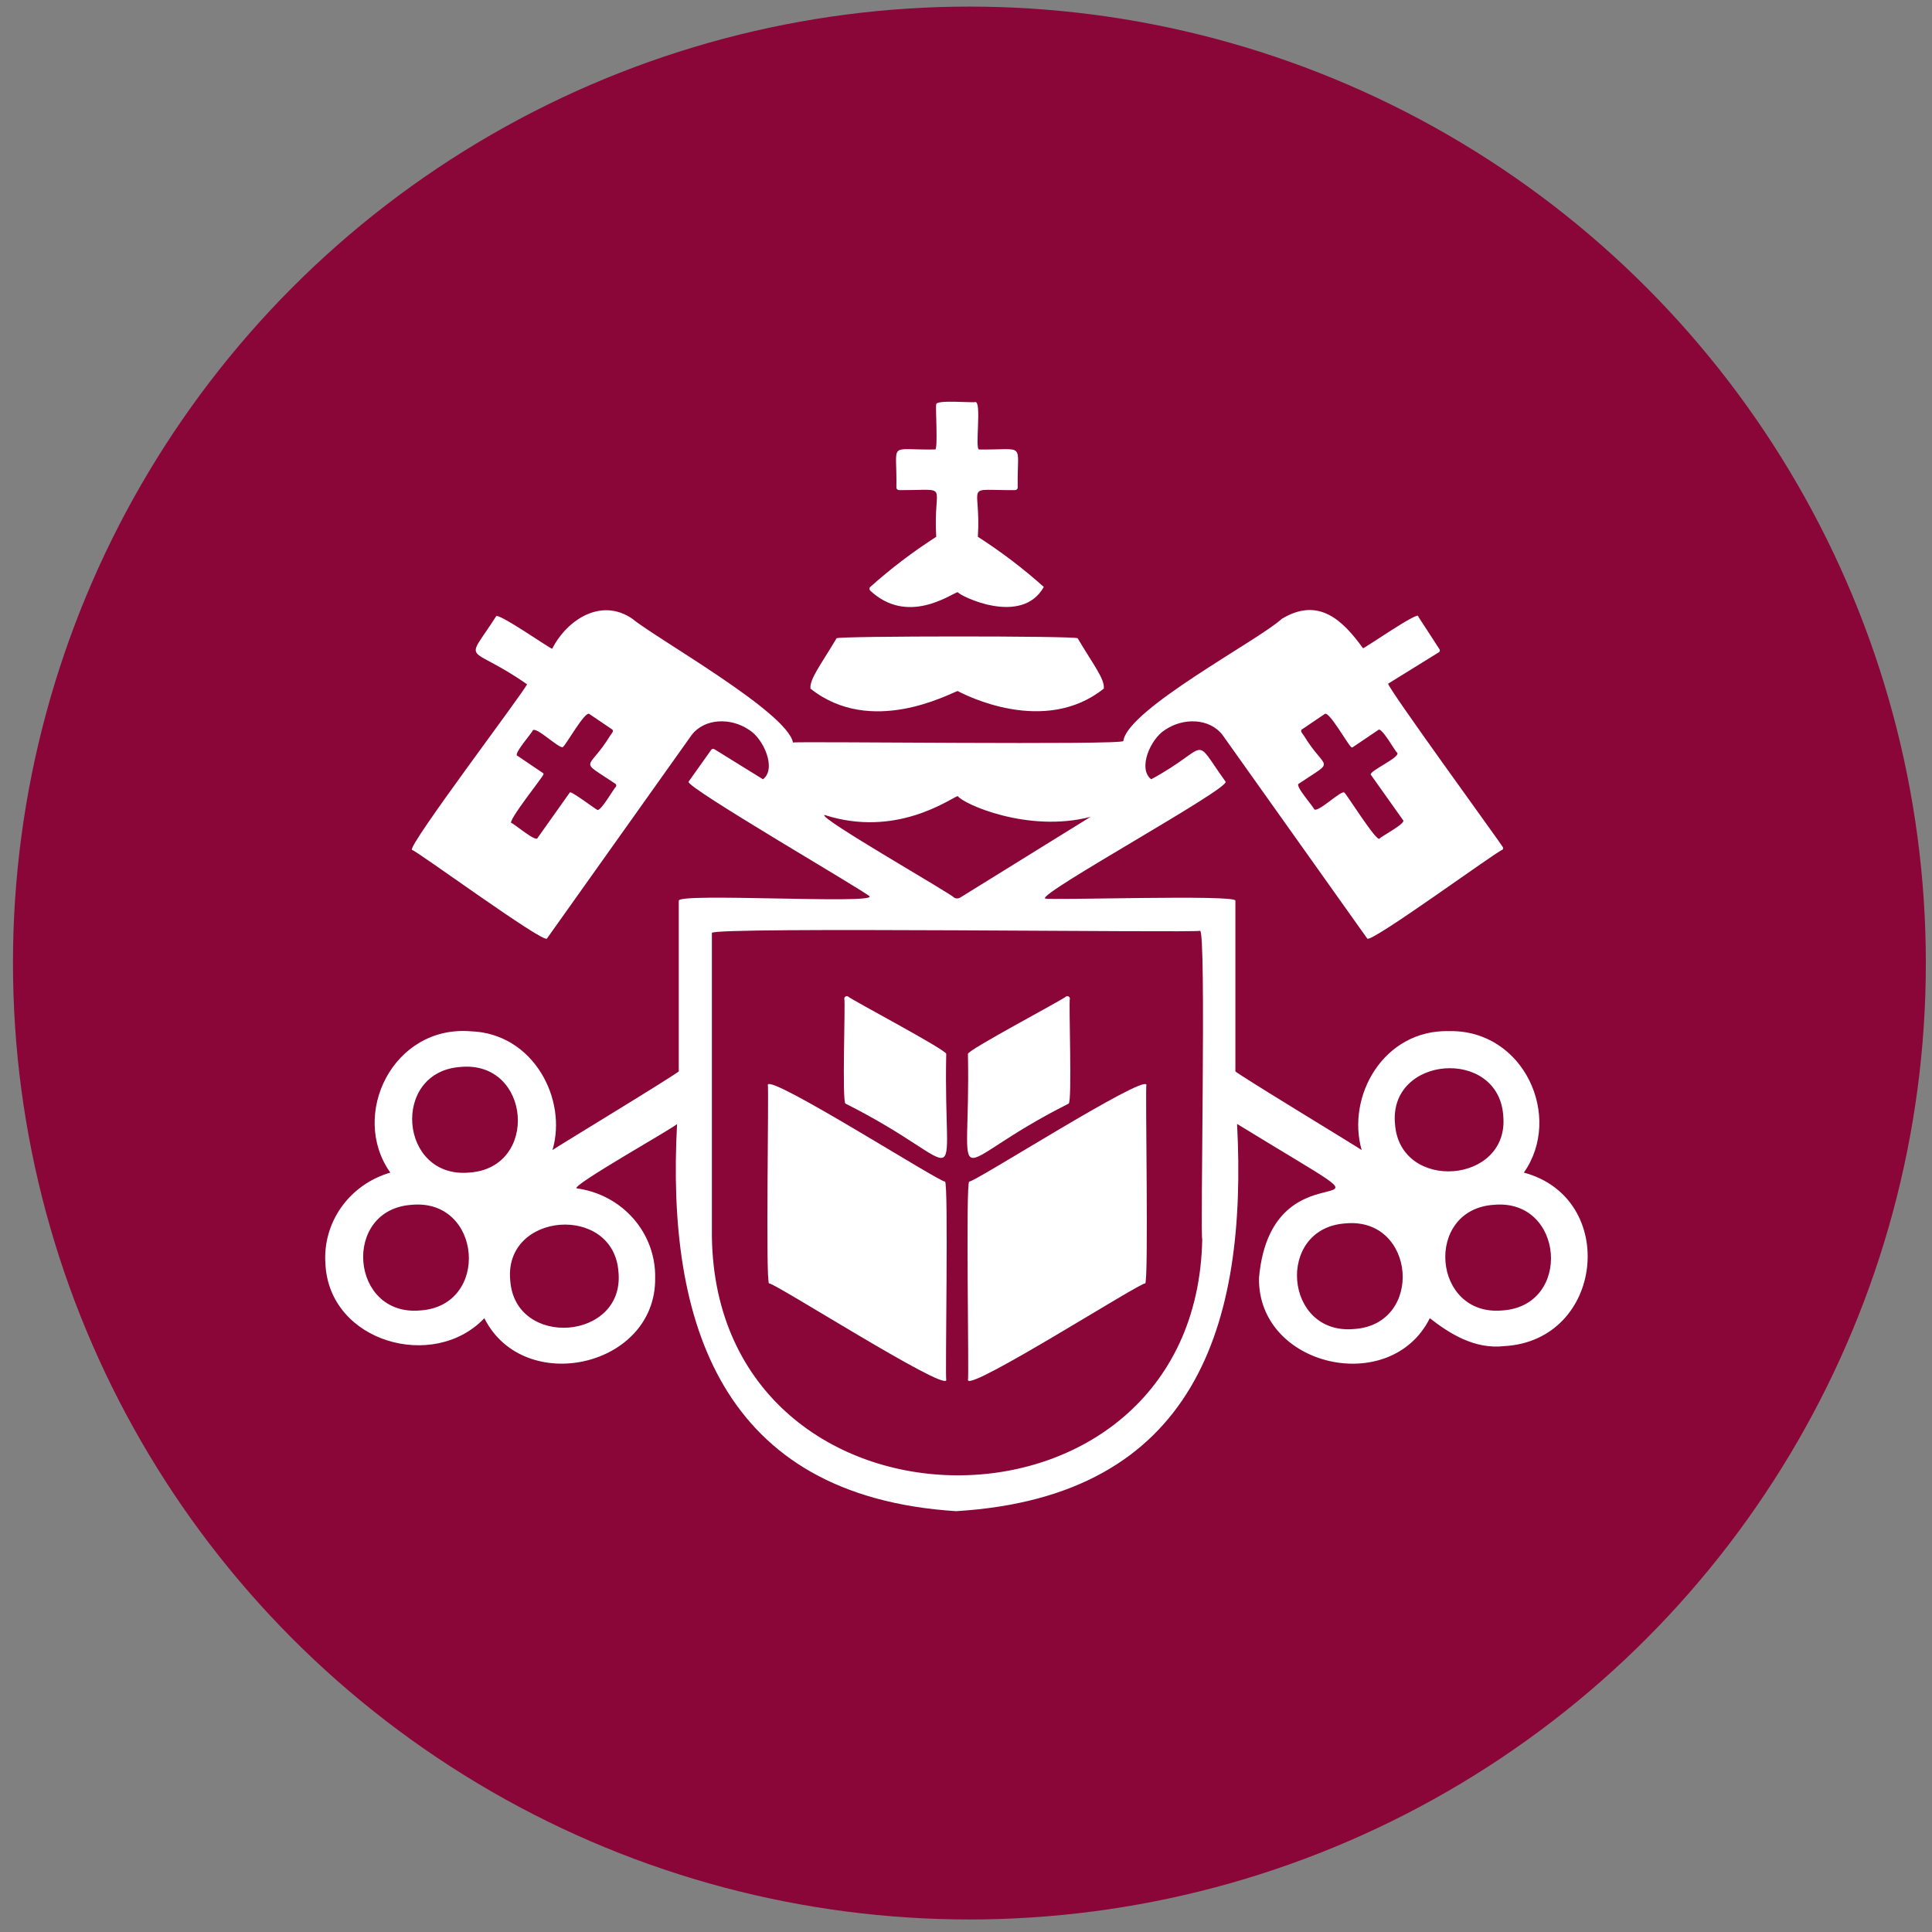 <svg width="101" height="101" viewBox="0 0 101 101" fill="none" xmlns="http://www.w3.org/2000/svg">
<rect x="0" y="0" width="101" height="101" fill="#808080" stroke="none"/>
<circle cx="50.678" cy="50.345" r="50" fill="#8A0538"/>
<path d="M50.065 30.953C50.149 31.139 53.404 32.761 54.567 30.684C53.492 29.721 52.339 28.845 51.12 28.062C51.298 25.18 50.295 25.643 53.065 25.622C53.101 25.622 53.137 25.608 53.163 25.582C53.189 25.557 53.203 25.522 53.203 25.486C53.161 23.055 53.692 23.53 51.178 23.498C50.956 23.448 51.335 20.963 50.981 21.018C50.88 21.072 48.859 20.875 48.944 21.154C48.893 21.21 49.046 23.508 48.887 23.497C46.363 23.541 46.908 23.02 46.861 25.486C46.861 25.522 46.875 25.556 46.901 25.581C46.927 25.607 46.962 25.621 46.999 25.621C49.767 25.642 48.766 25.18 48.944 28.062C47.725 28.844 46.572 29.72 45.497 30.683C45.483 30.695 45.472 30.71 45.465 30.726C45.457 30.743 45.453 30.761 45.453 30.779C45.453 30.797 45.456 30.815 45.463 30.832C45.47 30.848 45.481 30.864 45.494 30.876C47.429 32.692 49.666 31.086 50.063 30.953" fill="white"/>
<path d="M50.062 36.123C50.441 36.328 54.603 38.474 57.702 36C57.774 35.511 57.116 34.69 56.337 33.365C56.111 33.239 43.964 33.244 43.735 33.365C42.949 34.691 42.309 35.508 42.369 36C45.533 38.512 49.601 36.276 50.064 36.124" fill="white"/>
<path d="M55.864 57.695C49.255 61.017 50.757 62.788 50.601 55.096C50.558 54.902 55.662 52.209 55.73 52.095C55.75 52.083 55.773 52.077 55.797 52.077C55.821 52.077 55.844 52.083 55.864 52.094C55.884 52.106 55.901 52.123 55.913 52.142C55.925 52.162 55.931 52.185 55.931 52.208C55.861 52.331 56.06 57.626 55.864 57.696" fill="white"/>
<path d="M44.202 57.695C50.812 61.017 49.309 62.788 49.466 55.096C49.509 54.902 44.405 52.209 44.337 52.095C44.316 52.083 44.293 52.077 44.27 52.077C44.246 52.077 44.223 52.083 44.203 52.094C44.182 52.106 44.165 52.123 44.154 52.142C44.142 52.162 44.136 52.185 44.136 52.208C44.206 52.331 44.007 57.626 44.202 57.696" fill="white"/>
<path d="M59.865 67.095C59.669 67.001 50.698 72.727 50.602 72.152C50.666 72.04 50.478 61.825 50.668 61.768C50.864 61.862 59.835 56.135 59.931 56.711C59.867 56.823 60.055 67.038 59.865 67.095Z" fill="white"/>
<path d="M40.205 67.095C40.401 67.001 49.372 72.727 49.468 72.152C49.404 72.04 49.593 61.825 49.402 61.768C49.206 61.862 40.235 56.135 40.139 56.711C40.203 56.823 40.014 67.038 40.205 67.095Z" fill="white"/>
<path d="M78.548 68.506C74.87 68.847 74.426 63.23 78.09 62.985C81.767 62.644 82.212 68.26 78.548 68.506ZM72.928 58.763C72.579 55.175 78.334 54.74 78.585 58.316C78.934 61.905 73.179 62.339 72.928 58.763ZM70.796 69.477C67.118 69.819 66.673 64.201 70.337 63.956C74.015 63.615 74.459 69.232 70.796 69.477ZM62.85 64.799C62.514 81.328 37.465 81.189 37.216 64.663V48.772C37.181 48.437 62.626 48.777 62.735 48.659C63.07 48.628 62.737 64.691 62.851 64.798L62.85 64.799ZM43.107 42.604C46.824 43.805 49.613 41.788 50.066 41.614C50.34 42.022 53.73 43.553 57.009 42.704L50.193 46.925C50.145 46.954 50.09 46.969 50.033 46.969C49.977 46.969 49.922 46.954 49.874 46.925C49.922 46.832 42.685 42.709 43.107 42.604L43.107 42.604ZM32.331 66.491C32.68 70.081 26.925 70.515 26.674 66.939C26.325 63.35 32.08 62.916 32.331 66.491ZM24.539 61.298C20.861 61.639 20.416 56.023 24.08 55.777C27.758 55.437 28.203 61.053 24.539 61.298ZM21.977 68.506C18.3 68.847 17.855 63.23 21.519 62.985C25.197 62.644 25.641 68.261 21.977 68.506ZM32.197 41.133C32.108 41.176 31.368 42.511 31.209 42.326C31.162 42.326 29.82 41.306 29.788 41.431L28.1 43.809C28.019 44.044 26.843 43.033 26.745 43.03C26.457 43.009 28.429 40.557 28.404 40.495C28.413 40.483 28.416 40.468 28.413 40.453C28.411 40.438 28.402 40.425 28.39 40.416L27.049 39.51C26.811 39.433 27.843 38.281 27.847 38.188C28.008 37.94 29.263 39.186 29.428 39.052C29.613 38.907 30.562 37.197 30.799 37.319L31.993 38.127C32.129 38.215 31.942 38.375 31.896 38.461C30.739 40.349 30.192 39.642 32.168 40.972C32.18 40.981 32.191 40.991 32.199 41.004C32.208 41.016 32.213 41.03 32.216 41.045C32.218 41.059 32.218 41.074 32.215 41.089C32.212 41.103 32.206 41.117 32.197 41.129V41.133ZM67.894 40.972C69.876 39.642 69.317 40.348 68.166 38.461C68.123 38.382 67.93 38.212 68.069 38.127L69.263 37.319C69.495 37.189 70.453 38.909 70.634 39.051C70.643 39.064 70.656 39.072 70.671 39.075C70.686 39.077 70.701 39.074 70.714 39.065L72.055 38.159C72.221 37.975 72.949 39.313 73.043 39.352C73.225 39.587 71.587 40.297 71.659 40.495L73.347 42.873C73.543 43.03 72.16 43.75 72.124 43.838C72.002 44.094 70.342 41.43 70.276 41.431C70.108 41.297 68.858 42.543 68.694 42.295C68.683 42.196 67.664 41.053 67.896 40.973L67.894 40.972ZM41.455 38.818C41.154 37.223 34.282 33.365 33.069 32.356C31.434 31.22 29.647 32.392 28.866 33.915C28.791 33.938 25.95 31.949 25.929 32.23C24.261 34.833 24.396 33.576 27.549 35.77C27.581 35.925 21.252 44.27 21.539 44.432C21.697 44.41 28.425 49.341 28.592 49.065L36.155 38.428C36.833 37.539 38.203 37.507 39.153 38.15C39.923 38.615 40.609 40.196 39.887 40.739L37.341 39.163C37.316 39.148 37.285 39.142 37.256 39.148C37.227 39.154 37.201 39.171 37.184 39.195L35.997 40.864C35.778 41.124 45.435 46.714 45.466 46.867C45.568 47.264 35.479 46.668 35.484 47.083V56.004C35.502 56.082 28.911 60.075 28.882 60.122C29.67 57.458 27.883 54.029 24.623 53.914C20.549 53.574 18.262 58.28 20.404 61.301C19.366 61.601 18.464 62.237 17.847 63.105C17.23 63.972 16.936 65.02 17.012 66.073C17.209 70.175 22.679 71.697 25.32 68.912C27.382 73.016 34.311 71.475 34.25 66.804C34.272 65.669 33.866 64.565 33.11 63.702C32.353 62.84 31.298 62.278 30.145 62.124C29.843 61.978 35.416 58.853 35.396 58.755C34.831 69.105 37.654 78.215 49.983 79C62.531 78.236 65.217 69.242 64.671 58.756C75.131 65.168 66.504 59.069 65.817 66.805C65.742 71.463 72.701 73.029 74.747 68.912C75.749 69.694 77.07 70.552 78.645 70.371C83.855 70.079 84.63 62.63 79.663 61.301C81.717 58.384 79.67 53.823 75.751 53.904C72.319 53.824 70.379 57.318 71.185 60.122C71.151 60.073 64.567 56.083 64.583 56.004V47.082C64.602 46.753 54.754 47.082 54.631 46.969C54.326 46.682 64.308 41.219 64.07 40.864C62.271 38.349 63.357 39.014 60.182 40.739C59.469 40.192 60.135 38.625 60.916 38.15C61.866 37.508 63.236 37.54 63.914 38.428L71.477 49.066C71.644 49.341 78.372 44.41 78.53 44.434C78.555 44.417 78.572 44.391 78.577 44.361C78.583 44.332 78.576 44.301 78.559 44.277C78.546 44.204 72.438 35.819 72.571 35.739L75.22 34.099C75.246 34.083 75.264 34.058 75.27 34.029C75.277 33.999 75.272 33.969 75.255 33.944L74.141 32.23C74.251 31.864 71.227 33.974 71.252 33.886C70.205 32.437 68.936 31.178 67.002 32.356C65.84 33.444 58.946 37.069 58.725 38.738C58.713 38.962 41.552 38.745 41.455 38.818Z" fill="white"/>
</svg>
